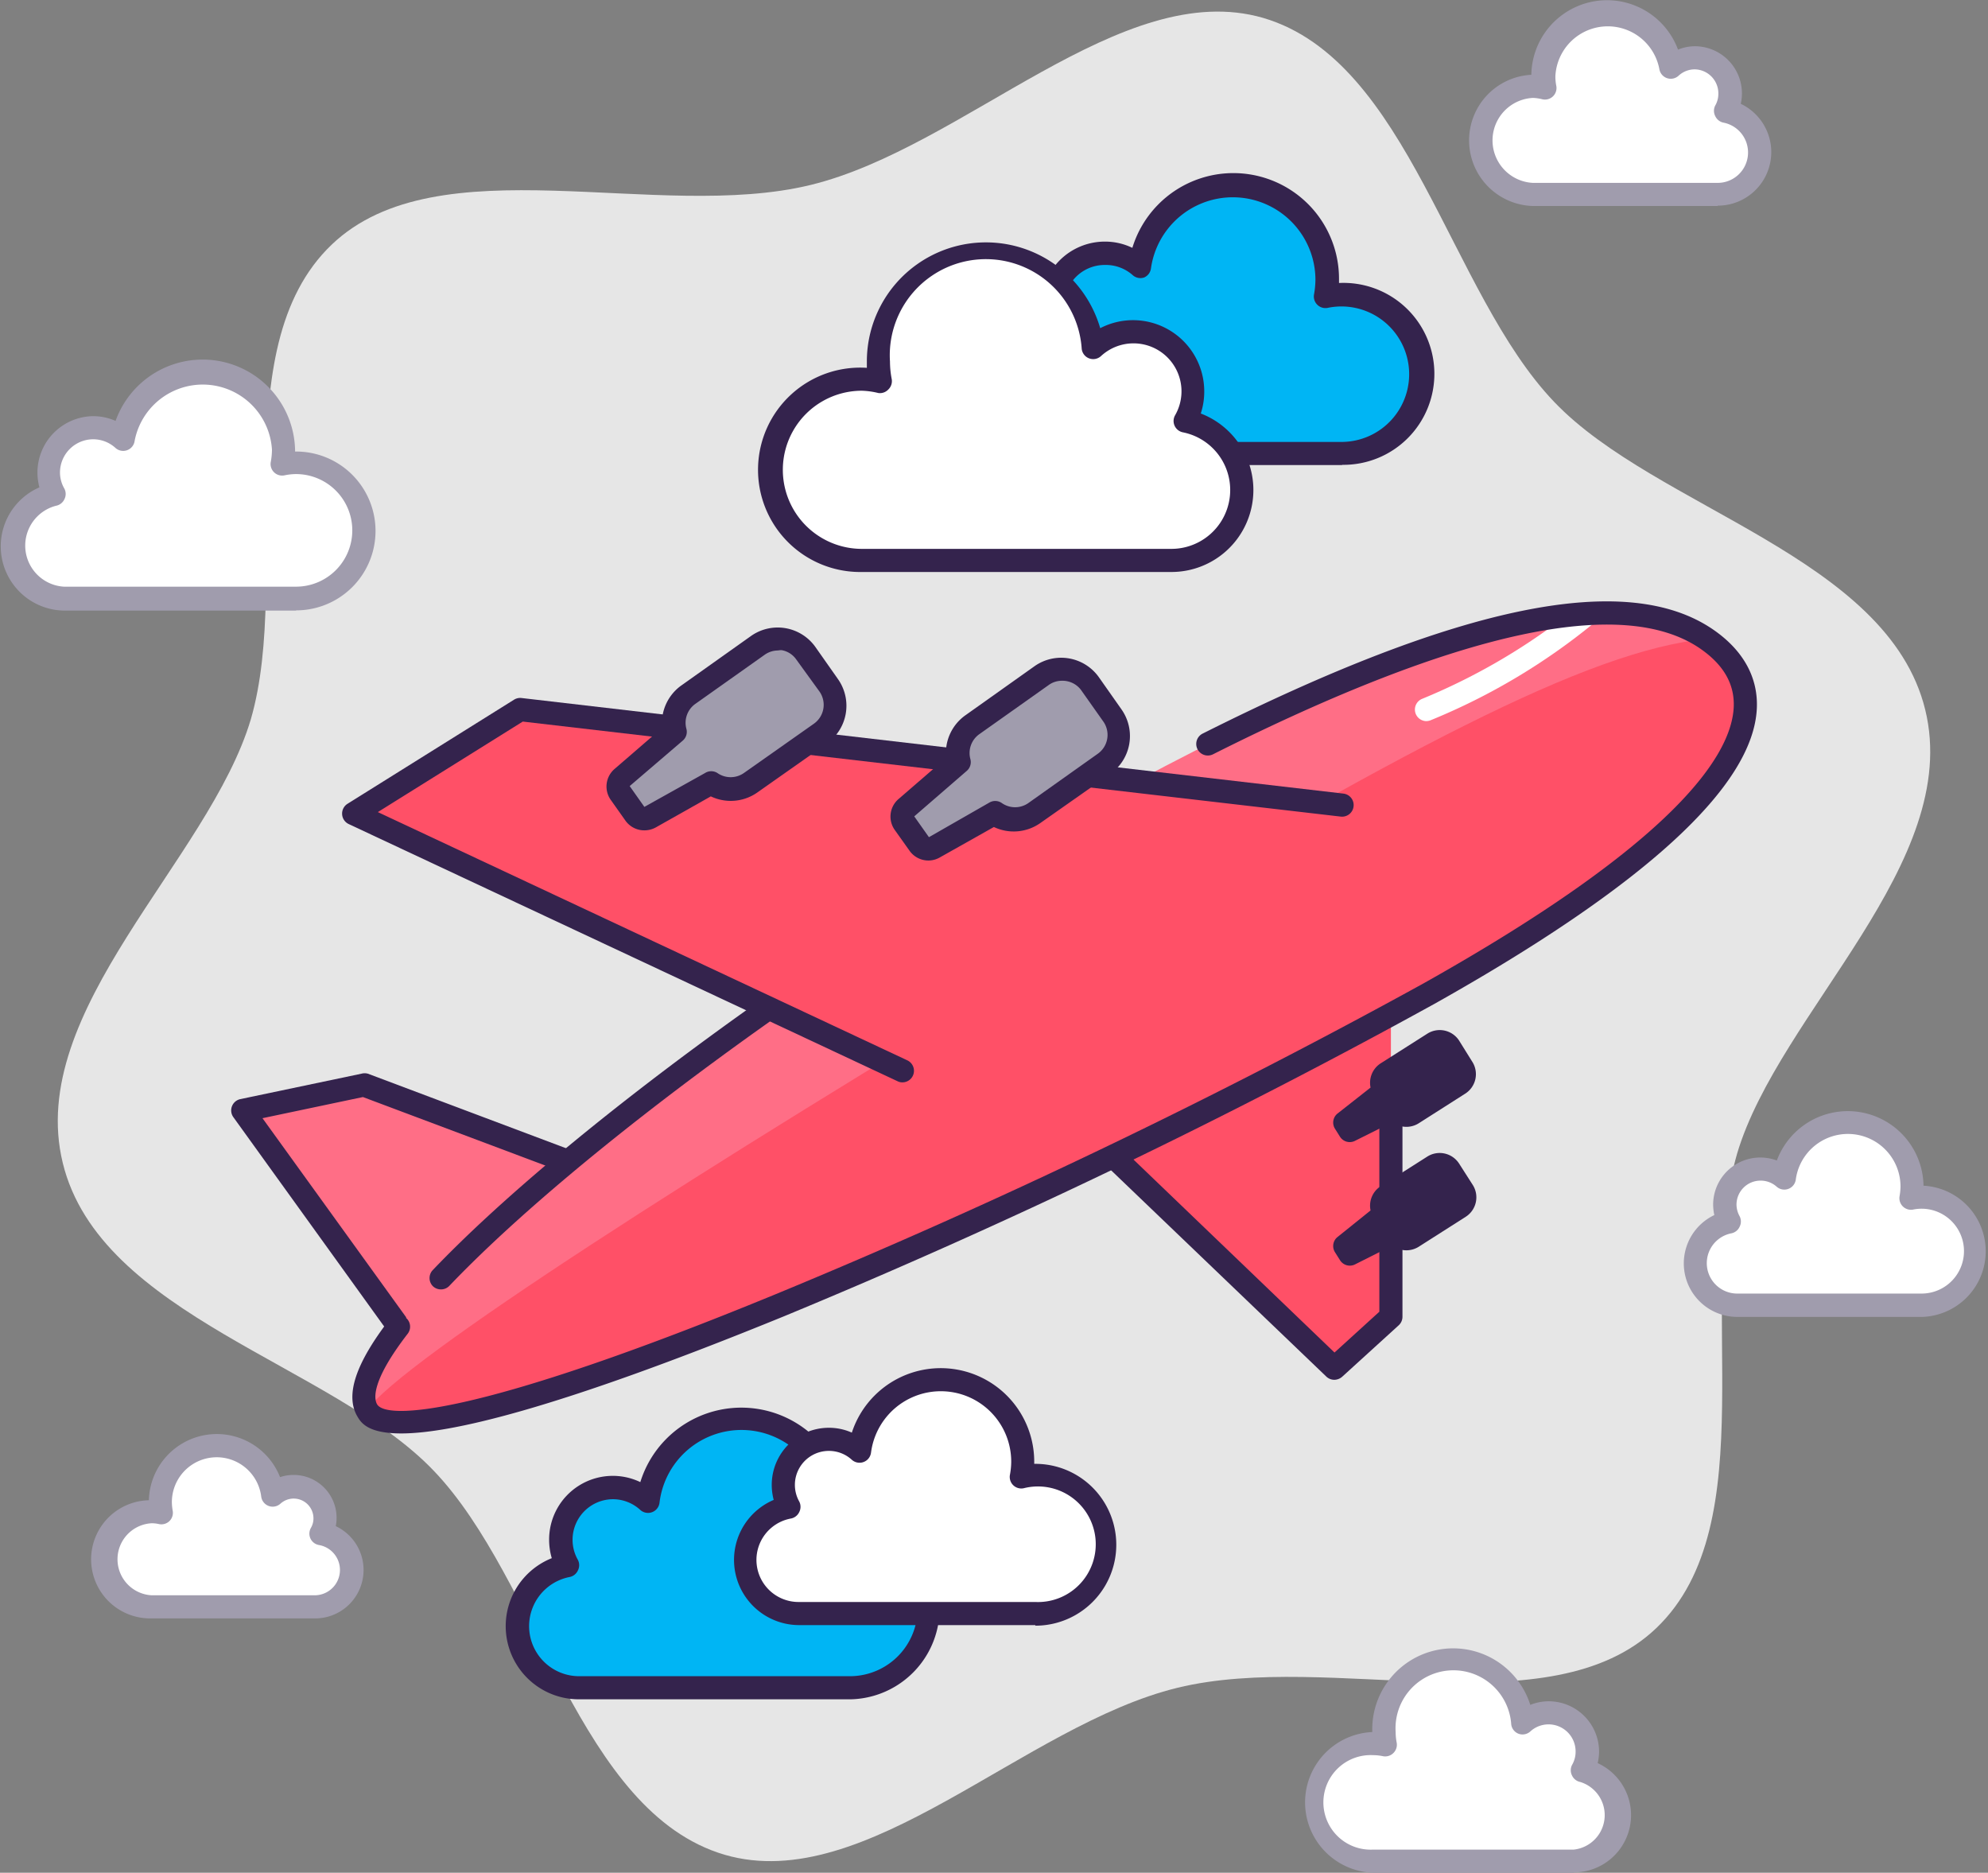 <svg xmlns="http://www.w3.org/2000/svg" viewBox="0 0 172 162"><rect x="0" y="0" width="172" height="162" fill="#808080" stroke="none"/><defs><style>.cls-1{fill:#e6e6e6;}.cls-2{fill:#ff5067;}.cls-3{fill:#34234d;}.cls-4{fill:#ff6e86;}.cls-5{fill:#fff;}.cls-6{fill:#00b5f4;}.cls-7{fill:#a09cad;}</style></defs><title>Asset 41</title><g id="Layer_2" data-name="Layer 2"><g id="Layer_1-2" data-name="Layer 1"><path class="cls-1" d="M166.57,61.4C163.33,48.16,143.29,44,134.48,34.78,125.39,25.3,121.9,5.25,109.29,1.55,97.06-2,83.4,12.77,70.13,16S37.9,12.37,28.7,21.16c-9.5,9.07-3.35,28.48-7,41.07C18.06,74.43,2.2,87.36,5.43,100.6S28.71,118,37.52,127.22c9.09,9.48,12.58,29.53,25.19,33.23C74.94,164,88.6,149.23,101.88,146s32.22,3.63,41.42-5.16c9.5-9.07,3.35-28.48,7-41.07C153.94,87.57,169.8,74.64,166.57,61.4Z"/><polygon class="cls-2" points="95.05 98.82 115.44 118.36 120.34 113.9 120.34 86.11 95.05 98.82"/><path class="cls-3" d="M127.42,102.5l-1.19-1.86a2,2,0,0,0-2.71-.61l-4.09,2.6a2,2,0,0,0-.85,2.08L115.73,107a1,1,0,0,0-.23,1.32l.44.7a1,1,0,0,0,1.29.36l3.24-1.63a2,2,0,0,0,2.26.11l4.08-2.6A2,2,0,0,0,127.42,102.5Z"/><path class="cls-3" d="M127.42,91.91,126.23,90a2,2,0,0,0-2.71-.6L119.43,92a2,2,0,0,0-.85,2.08l-2.85,2.24a1,1,0,0,0-.23,1.32l.44.7a1,1,0,0,0,1.29.35l3.24-1.62a2,2,0,0,0,2.26.11l4.08-2.6A2,2,0,0,0,127.42,91.91Z"/><path class="cls-3" d="M115.44,119.36a1,1,0,0,1-.69-.28L94.36,99.54a1,1,0,0,1-.29-.87,1,1,0,0,1,.53-.75l25.29-12.7a1,1,0,0,1,.9,1.79l-24,12.07L115.46,117l3.88-3.53V93.76a1,1,0,0,1,2,0V113.9a1,1,0,0,1-.32.74l-4.9,4.46A1.05,1.05,0,0,1,115.44,119.36Z"/><polygon class="cls-4" points="35.18 115.73 21 96.06 31.48 93.86 50.41 100.97 35.18 115.73"/><path class="cls-3" d="M35.18,116.73H35.1a1,1,0,0,1-.73-.41L20.19,96.64a1,1,0,0,1,.6-1.56l10.48-2.2a1.06,1.06,0,0,1,.56,0L50.76,100a1,1,0,0,1,.63.73,1,1,0,0,1-.28.93L35.88,116.44A1,1,0,0,1,35.18,116.73Zm-12.47-20L35.32,114.2l13.26-12.85L31.4,94.9Z"/><path class="cls-4" d="M147.64,55.27c6.14,4.21,6.81,13.4-24.09,30.72s-88.15,42.45-91.8,36,29.87-33.9,60.77-51.22S140,50,147.64,55.27Z"/><path class="cls-2" d="M147.64,55.27c6,4.37,6.81,13.4-24.09,30.72s-88.11,42.43-91.8,36c2.94-4.23,29.08-21,59.49-39.14C121.05,65,137.37,56.26,147.64,55.27Z"/><path class="cls-5" d="M123.4,62.38a1,1,0,0,1-.35-1.93,53.87,53.87,0,0,0,13.68-8.17A1,1,0,0,1,138,53.82a55.22,55.22,0,0,1-14.26,8.5A1.13,1.13,0,0,1,123.4,62.38Z"/><path class="cls-3" d="M34.71,124c-3,0-3.52-1-3.83-1.54-1-1.82-.1-4.53,2.81-8.31a1,1,0,1,1,1.58,1.23c-3.17,4.11-2.91,5.63-2.65,6.09.79,1.4,8.92,1,34.43-9.49a558.05,558.05,0,0,0,56-26.85C145,72.83,149.81,65.31,150,61.17c.09-2-.89-3.68-2.91-5.07-6.71-4.6-20.89-1.53-42.14,9.15a1,1,0,0,1-.9-1.79c22.26-11.18,36.7-14.13,44.17-9,2.59,1.78,3.9,4.13,3.78,6.81-.3,6.76-9.71,15.37-27.95,25.6a560.26,560.26,0,0,1-56.23,27C47.91,122,38.9,124,34.71,124Z"/><path class="cls-3" d="M38.15,111.54a1,1,0,0,1-.69-.27,1,1,0,0,1,0-1.42c11.15-11.68,34.11-28.5,54.6-40,1.63-.92,3.22-1.79,4.77-2.63a1,1,0,1,1,1,1.76Q95.44,70.25,93,71.61C72.67,83,49.9,99.68,38.88,111.23A1,1,0,0,1,38.15,111.54Z"/><polygon class="cls-2" points="45 61.38 30.6 70.38 78.07 92.63 116.12 69.66 45 61.38"/><path class="cls-3" d="M78.07,93.63a.9.9,0,0,1-.42-.1L30.18,71.29a1,1,0,0,1-.58-.85,1,1,0,0,1,.47-.91l14.4-9a1,1,0,0,1,.64-.15l71.12,8.27a1,1,0,0,1,.88,1.11,1,1,0,0,1-1.11.88L45.23,62.42,32.69,70.25l45.8,21.47a1,1,0,0,1-.42,1.91Z"/><path class="cls-6" d="M91.66,28.66a4.52,4.52,0,0,1,7-5.57,8.14,8.14,0,0,1,16.22,1.06,8.29,8.29,0,0,1-.14,1.5,6.55,6.55,0,0,1,1.41-.15,6.87,6.87,0,1,1,0,13.73H92.67a5.33,5.33,0,0,1-1-10.57Z"/><path class="cls-6" d="M49.1,135.43a4.38,4.38,0,0,1-.59-2.22,4.51,4.51,0,0,1,7.55-3.34,8.15,8.15,0,0,1,16.23,1,8.29,8.29,0,0,1-.15,1.5,6.62,6.62,0,0,1,1.41-.15,6.87,6.87,0,1,1,0,13.73H50.11a5.33,5.33,0,0,1-1-10.57Z"/><path class="cls-3" d="M116.12,40.23H92.67A6.33,6.33,0,0,1,90.31,28a5.26,5.26,0,0,1-.24-1.58,5.52,5.52,0,0,1,5.52-5.52,5.42,5.42,0,0,1,2.38.54,9.14,9.14,0,0,1,17.88,2.69v.35a7.87,7.87,0,1,1,.27,15.73ZM95.59,22.92a3.51,3.51,0,0,0-3.06,5.25,1,1,0,0,1,0,.91,1,1,0,0,1-.72.56,4.33,4.33,0,0,0,.82,8.59h23.45a5.86,5.86,0,1,0-1.2-11.6,1,1,0,0,1-.91-.27,1,1,0,0,1-.28-.9,7.51,7.51,0,0,0,.12-1.31,7.15,7.15,0,0,0-14.23-.93A1,1,0,0,1,99,24a1,1,0,0,1-1-.2A3.51,3.51,0,0,0,95.59,22.92Z"/><path class="cls-3" d="M73.55,147H50.11a6.33,6.33,0,0,1-2.37-12.21,5.59,5.59,0,0,1-.23-1.58,5.51,5.51,0,0,1,7.89-5,9.15,9.15,0,0,1,17.89,2.69c0,.12,0,.24,0,.35A7.87,7.87,0,1,1,73.55,147ZM53,129.69A3.51,3.51,0,0,0,50,134.94a1,1,0,0,1,0,.91,1,1,0,0,1-.72.57,4.33,4.33,0,0,0,.83,8.58H73.55a5.86,5.86,0,1,0-1.2-11.6,1,1,0,0,1-.9-.26,1,1,0,0,1-.29-.9,6.78,6.78,0,0,0,.13-1.32A7.14,7.14,0,0,0,57.06,130a1,1,0,0,1-1.67.61A3.51,3.51,0,0,0,53,129.69Z"/><path class="cls-5" d="M68.28,130.38a3.84,3.84,0,0,1-.51-1.93,3.93,3.93,0,0,1,6.57-2.92,7.1,7.1,0,0,1,14.13.92,8.08,8.08,0,0,1-.12,1.31,5.43,5.43,0,0,1,1.22-.13,6,6,0,1,1,0,12H69.16a4.64,4.64,0,0,1-.88-9.2Z"/><path class="cls-3" d="M89.57,140.58H69.16a5.64,5.64,0,0,1-2.22-10.83,5.15,5.15,0,0,1-.17-1.3,4.94,4.94,0,0,1,4.93-4.94,4.83,4.83,0,0,1,2,.42,8.09,8.09,0,0,1,15.78,2.52v.18h.1a7,7,0,1,1,0,14ZM71.7,125.51a2.94,2.94,0,0,0-2.55,4.38,1,1,0,0,1,0,.91,1,1,0,0,1-.72.56,3.64,3.64,0,0,0,.69,7.22H89.57a5,5,0,1,0-1-9.84,1,1,0,0,1-1.19-1.17,6.25,6.25,0,0,0,.11-1.12,6.09,6.09,0,0,0-12.13-.79,1,1,0,0,1-1.67.61A2.93,2.93,0,0,0,71.7,125.51Z"/><path class="cls-5" d="M136.91,153.17a3.31,3.31,0,0,0,.44-1.65,3.34,3.34,0,0,0-5.6-2.47,6,6,0,0,0-12,.78,5.8,5.8,0,0,0,.11,1.11,5.19,5.19,0,0,0-1-.11,5.09,5.09,0,1,0,0,10.17h17.37a3.95,3.95,0,0,0,.75-7.83Z"/><path class="cls-7" d="M136.16,162H118.79a6.09,6.09,0,0,1-.06-12.17,7,7,0,0,1,13.67-2.35,4.3,4.3,0,0,1,1.6-.31,4.36,4.36,0,0,1,4.35,4.35,4.46,4.46,0,0,1-.12,1,4.95,4.95,0,0,1-2.07,9.45Zm-17.37-10.17a4.09,4.09,0,1,0,0,8.17h17.37a3,3,0,0,0,.56-5.85,1,1,0,0,1-.71-.56,1,1,0,0,1,0-.91,2.27,2.27,0,0,0,.31-1.16,2.34,2.34,0,0,0-3.93-1.73,1,1,0,0,1-1,.19,1,1,0,0,1-.64-.81,5,5,0,0,0-10,.66,4.94,4.94,0,0,0,.09.92,1,1,0,0,1-.29.9,1,1,0,0,1-.9.27A4.14,4.14,0,0,0,118.79,151.83Z"/><path class="cls-5" d="M27.77,132.67a2.64,2.64,0,0,0,.35-1.33,2.71,2.71,0,0,0-2.71-2.71,2.65,2.65,0,0,0-1.81.7,4.89,4.89,0,0,0-9.73.63,5.28,5.28,0,0,0,.09.9,4,4,0,0,0-.85-.09,4.12,4.12,0,0,0,0,8.23H27.17a3.19,3.19,0,0,0,.6-6.33Z"/><path class="cls-7" d="M27.17,140H13.11a5.11,5.11,0,0,1-.23-10.22,5.88,5.88,0,0,1,11.35-2,3.64,3.64,0,0,1,1.18-.19,3.71,3.71,0,0,1,3.71,3.71,3.51,3.51,0,0,1-.07.72A4.19,4.19,0,0,1,27.17,140Zm-14.06-8.23a3.12,3.12,0,0,0,0,6.23H27.17a2.19,2.19,0,0,0,.41-4.35,1,1,0,0,1-.68-1.48,1.61,1.61,0,0,0,.22-.83,1.71,1.71,0,0,0-2.85-1.27,1,1,0,0,1-1.67-.61,3.88,3.88,0,0,0-7.73.5,4.61,4.61,0,0,0,.07.72,1,1,0,0,1-.28.9,1,1,0,0,1-.91.26A2.79,2.79,0,0,0,13.11,131.77Z"/><path class="cls-5" d="M149.66,105.72a3.08,3.08,0,0,1,4.75-3.79,5.55,5.55,0,0,1,11.05.72,5.69,5.69,0,0,1-.1,1,4.34,4.34,0,0,1,1-.1,4.68,4.68,0,1,1,0,9.35h-16a3.63,3.63,0,0,1-.69-7.2Z"/><path class="cls-7" d="M166.32,113.92h-16a4.63,4.63,0,0,1-2-8.81,4.59,4.59,0,0,1-.1-.9,4.08,4.08,0,0,1,5.51-3.82,6.55,6.55,0,0,1,12.69,2.18,5.68,5.68,0,0,1-.14,11.35Zm-14-11.79a2.08,2.08,0,0,0-2.08,2.08,2.13,2.13,0,0,0,.27,1,1,1,0,0,1,0,.91,1,1,0,0,1-.72.57,2.63,2.63,0,0,0,.5,5.21h16a3.67,3.67,0,1,0-.75-7.27,1,1,0,0,1-.9-.26,1,1,0,0,1-.29-.9,5,5,0,0,0,.08-.84,4.55,4.55,0,0,0-9.06-.59,1,1,0,0,1-1.66.61A2.08,2.08,0,0,0,152.34,102.13Z"/><path class="cls-5" d="M149.31,9.62a3,3,0,0,0,.4-1.51A3.08,3.08,0,0,0,146.63,5a3,3,0,0,0-2.06.8,5.55,5.55,0,0,0-11,.72,5.69,5.69,0,0,0,.09,1,4.34,4.34,0,0,0-1-.1,4.68,4.68,0,0,0,0,9.35h16a3.63,3.63,0,0,0,.69-7.2Z"/><path class="cls-7" d="M148.62,17.82h-16a5.68,5.68,0,0,1-.13-11.35,6.55,6.55,0,0,1,12.69-2.18A4,4,0,0,1,146.63,4a4.08,4.08,0,0,1,4.08,4.08,3.94,3.94,0,0,1-.1.9,4.63,4.63,0,0,1-2,8.81Zm-16-9.35a3.68,3.68,0,0,0,0,7.35h16a2.63,2.63,0,0,0,.5-5.21,1,1,0,0,1-.72-.57,1,1,0,0,1,0-.91,2,2,0,0,0,.27-1A2.08,2.08,0,0,0,146.63,6a2.06,2.06,0,0,0-1.39.54A1,1,0,0,1,143.57,6a4.54,4.54,0,0,0-9,.59,4.11,4.11,0,0,0,.08.84,1,1,0,0,1-1.2,1.16A3.82,3.82,0,0,0,132.65,8.47Z"/><path class="cls-5" d="M4.7,42.79a3.83,3.83,0,0,1-.51-1.9A3.87,3.87,0,0,1,8.06,37a3.79,3.79,0,0,1,2.59,1,7,7,0,0,1,13.88.9,6.78,6.78,0,0,1-.13,1.28,6,6,0,0,1,1.21-.13,5.87,5.87,0,0,1,0,11.74h-20a4.56,4.56,0,0,1-.86-9Z"/><path class="cls-7" d="M25.61,52.82h-20a5.56,5.56,0,0,1-2.2-10.66,5,5,0,0,1-.17-1.27A4.88,4.88,0,0,1,8.06,36a4.79,4.79,0,0,1,1.94.41,8,8,0,0,1,15.53,2.5s0,.1,0,.15h.09a6.87,6.87,0,0,1,0,13.74ZM8.06,38a2.88,2.88,0,0,0-2.87,2.87,2.78,2.78,0,0,0,.38,1.4,1,1,0,0,1,0,.92,1,1,0,0,1-.72.56,3.56,3.56,0,0,0,.68,7H25.61a4.87,4.87,0,0,0,0-9.74,5,5,0,0,0-1,.11A1,1,0,0,1,23.42,40a6.12,6.12,0,0,0,.11-1.1,6,6,0,0,0-11.88-.77,1,1,0,0,1-1.67.61A2.86,2.86,0,0,0,8.06,38Z"/><path class="cls-5" d="M102.5,36.42a5.09,5.09,0,0,0,.67-2.54,5.16,5.16,0,0,0-8.63-3.82A9.3,9.3,0,0,0,76,31.27,9.71,9.71,0,0,0,76.18,33a7.71,7.71,0,0,0-1.61-.18,7.84,7.84,0,1,0,0,15.68h26.78a6.08,6.08,0,0,0,1.15-12.06Z"/><path class="cls-3" d="M101.35,49.48H74.57A8.84,8.84,0,1,1,75,31.82c0-.19,0-.37,0-.55a10.3,10.3,0,0,1,20.19-2.88,6.16,6.16,0,0,1,9,5.49,6.07,6.07,0,0,1-.3,1.89,7.09,7.09,0,0,1-2.52,13.71ZM74.57,33.8a6.84,6.84,0,1,0,0,13.68h26.78a5.09,5.09,0,0,0,1-10.08,1,1,0,0,1-.68-1.48,4.15,4.15,0,0,0-6.41-5.12,1,1,0,0,1-1.67-.61A8.3,8.3,0,0,0,77,31.27a8.15,8.15,0,0,0,.15,1.52,1,1,0,0,1-.29.9A1,1,0,0,1,76,34,6.74,6.74,0,0,0,74.57,33.8Z"/><path class="cls-7" d="M96.28,61.93l-2-2.77a3,3,0,0,0-4.18-.72L84.1,62.7a3,3,0,0,0-1.16,3.24l-4.55,3.94a1,1,0,0,0-.16,1.33L79.5,73a1,1,0,0,0,1.31.29l5.24-3a3,3,0,0,0,3.45,0l6-4.26A3,3,0,0,0,96.28,61.93Z"/><path class="cls-7" d="M71.71,59.31l-1.95-2.76a3,3,0,0,0-4.18-.73l-6,4.26a3,3,0,0,0-1.15,3.25l-4.55,3.93a1,1,0,0,0-.17,1.33l1.27,1.81a1,1,0,0,0,1.31.29l5.24-3a3,3,0,0,0,3.45,0l6-4.26A3,3,0,0,0,71.71,59.31Z"/><path class="cls-3" d="M55.75,71.83A2,2,0,0,1,54.12,71l-1.28-1.81a2,2,0,0,1,.33-2.67l4.12-3.56A4,4,0,0,1,59,59.26L65,55a4,4,0,0,1,5.57,1l1.94,2.76a4,4,0,0,1-1,5.58L65.5,68.57a4,4,0,0,1-4,.32l-4.75,2.68A2.05,2.05,0,0,1,55.75,71.83ZM67.3,56.27a2,2,0,0,0-1.14.37l-6,4.25a2,2,0,0,0-.77,2.17,1,1,0,0,1-.31,1L54.48,68l1.27,1.8L61,66.87a1,1,0,0,1,1.07,0,2,2,0,0,0,2.29,0l6.05-4.26a2,2,0,0,0,.49-2.79h0l-2-2.76a1.94,1.94,0,0,0-1.29-.82A2,2,0,0,0,67.3,56.27Z"/><path class="cls-3" d="M80.32,74.44a2,2,0,0,1-1.63-.85l-1.28-1.8a2,2,0,0,1,.33-2.67l4.12-3.56a4,4,0,0,1,1.66-3.68l6-4.26a4,4,0,0,1,5.58,1l1.94,2.76a4,4,0,0,1-1,5.58l-6.05,4.25a4,4,0,0,1-4,.33L81.3,74.18A2,2,0,0,1,80.32,74.44ZM91.87,58.89a1.94,1.94,0,0,0-1.14.37l-6,4.25a2,2,0,0,0-.77,2.17,1,1,0,0,1-.31,1l-4.55,3.94,1.27,1.8,5.24-3a1,1,0,0,1,1.07.05,2,2,0,0,0,2.29,0l6-4.26a2,2,0,0,0,.49-2.79h0l-1.95-2.76A2,2,0,0,0,91.87,58.89Z"/></g></g></svg>